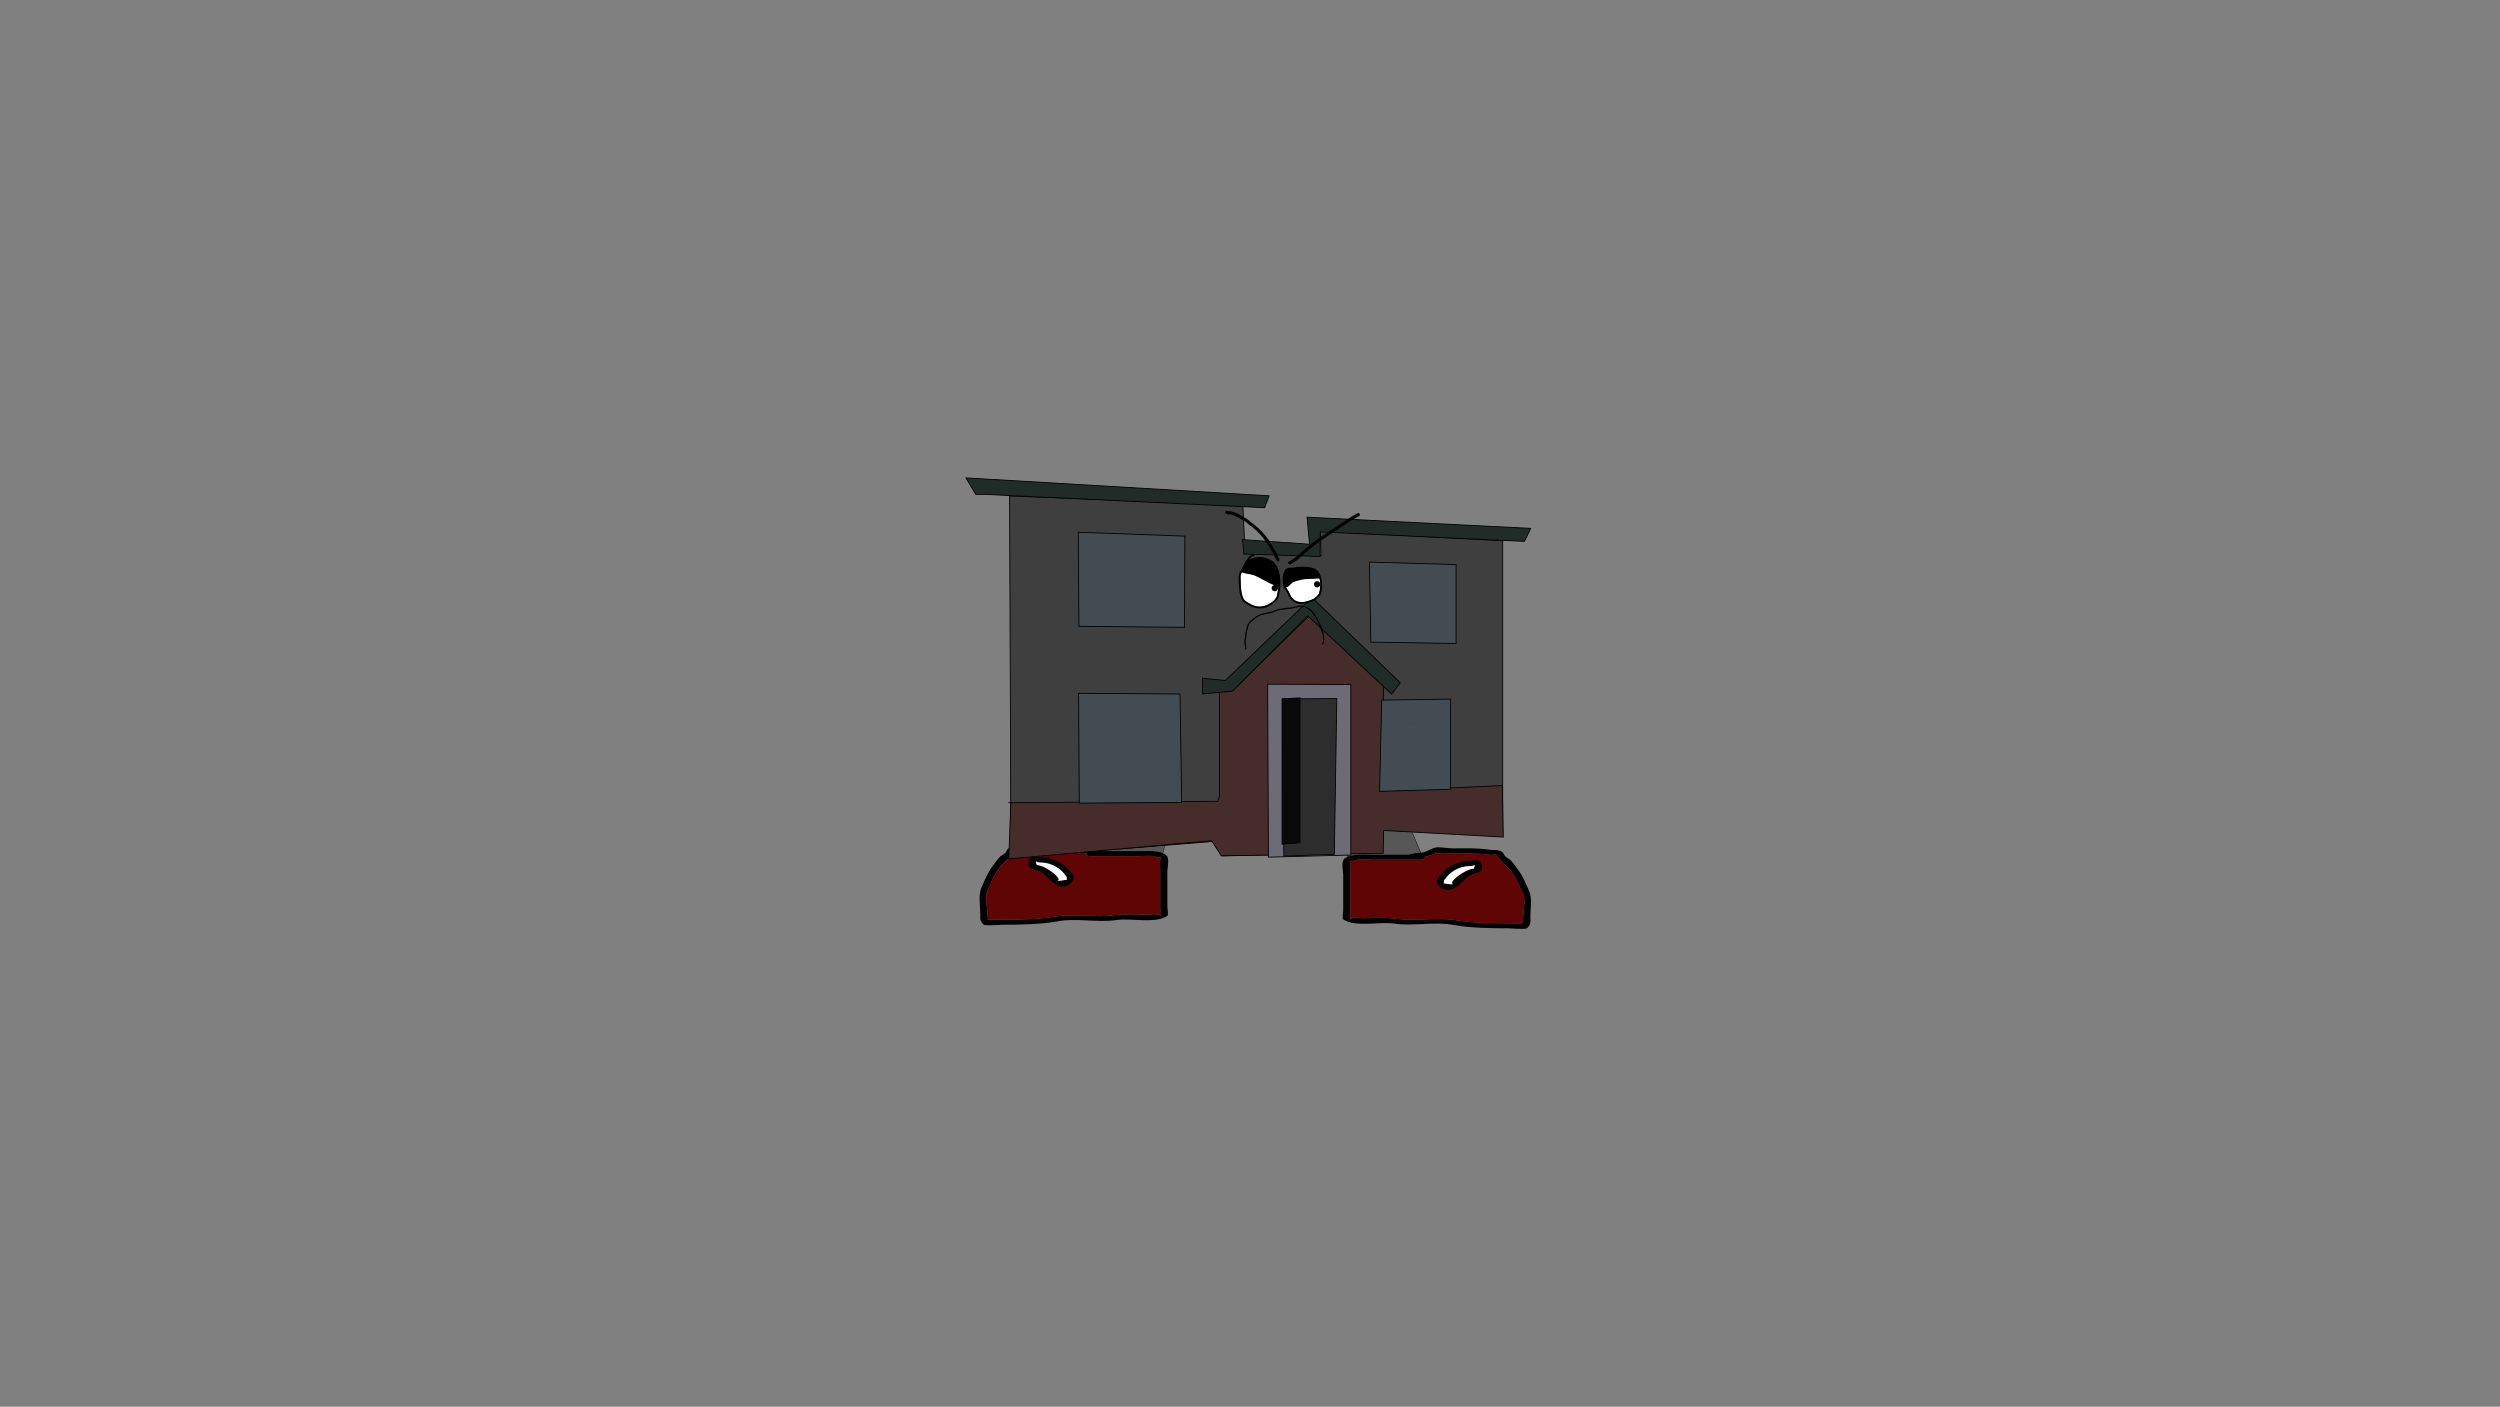 <svg version="1.1" xmlns="http://www.w3.org/2000/svg" xmlns:xlink="http://www.w3.org/1999/xlink" width="2878.25" height="1619.58" viewBox="0,0,2878.25,1619.58"><rect x="0" y="0" width="2878.25" height="1619.58" fill="#808080" stroke="none"/><g transform="translate(1117.373,629.809)"><g data-paper-data="{&quot;isPaintingLayer&quot;:true}" stroke-linejoin="miter" stroke-miterlimit="10" stroke-dasharray="" stroke-dashoffset="0" style="mix-blend-mode: normal"><path d="M434.857,358.791l-15.831,-65.448l75.196,0.579l26.912,64.869z" data-paper-data="{&quot;index&quot;:null}" fill="#575757" fill-rule="nonzero" stroke="#000000" stroke-width="0.5" stroke-linecap="round"/><path d="M528.287,355.39c-2.035,0.717 -4.036,1.128 -6.017,1.424c0.013,0.11 0.02,0.225 0.02,0.345c0,2.921 -4.143,2.921 -4.143,2.921c-18.3,0 -36.6,0 -54.9,0c-4.709,0 -16.427,-1.325 -19.9,0.422c-2.001,1.006 -3.433,0.907 -5.996,1.039c-0.289,0.015 -0.816,0.047 -1.281,0.066c2.479,1.248 1.281,12.777 1.281,16c0,13.632 0,27.264 0,40.895c0,2.434 0,4.869 0,7.303c0,0.974 -0.729,3.748 0,2.921c2.773,-3.147 8.183,-1.455 14.502,-1.461c12.455,-0.011 25.79,-0.95 38.023,0.63c22.338,3.15 46.355,-1.883 68.515,1.627c18.664,3.289 41.005,3.586 60.234,3.586c4.834,0 9.668,0 14.502,0c0.727,0 1.869,-0.069 3.052,-0.145c-1.189,-1.498 0.056,-5.122 0.056,-7.158c0,-7.605 3.616,-20.724 -0.823,-27.557c-3.923,-8.297 -6.405,-16.286 -12.804,-24.56c-4.722,-6.105 -12.072,-11.517 -15.978,-17.582c-1.894,-3.615 -3.589,-1.031 -9.757,-1.868c-13.647,-1.851 -27.335,-1.461 -41.434,-1.461c-5.139,0 -11.593,0.736 -16.574,0c-1.051,-0.155 -3.027,-0.733 -4.508,-1.205c2.709,1.475 -3.472,2.902 -6.069,3.818zM463.248,354.238c13.831,0 27.661,0 41.492,0c0.399,-0.141 0.798,-0.281 1.197,-0.422c5.255,-1.852 10,-1.362 14.502,-2.191c6.136,-1.13 9.806,-4.936 16.136,-5.842c3.637,-0.52 13.709,1.152 18.864,1.152c13.978,0 27.941,-0.563 41.434,1.461c7.58,1.137 13.986,-1.08 17.53,5.686c0.523,2.57 4.705,4.176 6.892,6.153c3.343,3.021 6.137,7.496 8.724,10.841c6.413,8.292 9.233,16.822 13.253,25.325c3.593,8.964 1.248,20.079 1.248,29.404c0,5.155 1.152,8.789 -4.143,13.145c-1.847,1.519 -18.908,0 -21.753,0c-19.834,0 -43.008,-0.37 -62.243,-3.76c-21.132,-4.355 -46.287,1.514 -68.13,-1.566c-17.602,-2.795 -44.771,4.651 -59.186,-4.898c-1.427,-0.945 0,-8.667 0,-10.224c0,-13.632 0,-27.264 0,-40.895c0,-4.558 -2.85,-15.439 1.473,-18.833c7.544,-5.923 21.663,-4.536 32.709,-4.536z" data-paper-data="{&quot;index&quot;:null}" fill="#000000" fill-rule="nonzero" stroke="none" stroke-width="0.5" stroke-linecap="butt"/><path d="M522.213,356.673c1.981,-0.296 4.006,-0.71 6.041,-1.428c2.597,-0.915 8.802,-2.344 6.094,-3.82c1.481,0.473 3.473,1.05 4.524,1.205c4.98,0.736 11.492,0.007 16.631,0.007c14.099,0 27.875,-0.35 41.523,1.501c6.168,0.837 7.876,-1.736 9.77,1.879c3.907,6.065 11.288,11.52 16.009,17.625c6.399,8.275 8.889,16.319 12.812,24.616c4.439,6.833 0.804,20.002 0.804,27.607c0,2.036 -1.253,5.67 -0.064,7.168c-1.182,0.076 -2.326,0.147 -3.053,0.147c-4.834,0 -9.676,0.009 -14.51,0.009c-19.229,0 -41.661,-0.246 -60.324,-3.535c-22.16,-3.509 -46.396,1.495 -68.734,-1.655c-12.233,-1.58 -25.605,-0.674 -38.06,-0.663c-6.318,0.006 -11.734,-1.693 -14.507,1.454c-0.729,0.827 -0.003,-1.952 -0.003,-2.925c0,-2.434 -0.007,-4.88 -0.007,-7.315c0,-13.632 -0.009,-27.345 -0.009,-40.976c0,-3.223 1.211,-14.78 -1.268,-16.028c0.465,-0.02 0.992,-0.052 1.281,-0.067c2.563,-0.132 3.999,-0.037 6,-1.043c3.473,-1.747 15.201,-0.435 19.91,-0.435c18.3,0 36.697,-0.058 54.997,-0.058c0,0 4.164,-0.005 4.164,-2.926c0,-0.12 -0.006,-0.235 -0.02,-0.345z" data-paper-data="{&quot;noHover&quot;:false,&quot;origItem&quot;:[&quot;Path&quot;,{&quot;applyMatrix&quot;:true,&quot;segments&quot;:[[[579.60736,595.76373],[0.95609,-0.20262],[0.00646,0.07548]],[[579.61718,596],[0,-0.08208],[0,2]],[[577.61718,598],[0,0],[-8.83333,0]],[[551.11718,598],[8.83333,0],[-2.27308,0]],[[541.51161,598.28885],[1.67648,-1.19621],[-0.96568,0.68904]],[[538.61718,599],[1.23739,-0.09027],[-0.13966,0.01019]],[[537.99901,599.04541],[0.22447,-0.0134],[1.19653,0.85421]],[[538.61718,610],[0,-2.20646],[0,9.33333]],[[538.61718,638],[0,-9.33333],[0,1.66667]],[[538.61718,643],[0,-1.66667],[0,0.66667]],[[538.61718,645],[-0.35177,0.56631],[1.33831,-2.15456]],[[545.61718,644],[-3.04994,0.00386],[6.01206,-0.00761]],[[563.97058,644.43107],[-5.90478,-1.08158],[10.78253,2.15651]],[[597.04254,645.54479],[-10.6965,-2.40266],[9.00888,2.25222]],[[626.11718,648],[-9.28168,0],[2.33333,0]],[[633.11718,648],[-2.33333,0],[0.35109,0]],[[634.59021,647.90091],[-0.5707,0.05184],[-0.57412,-1.02596]],[[634.61718,643],[0,1.39387],[0,-5.20707]],[[634.21982,624.13246],[2.14282,4.67827],[-1.8936,-5.6808]],[[628.03948,607.31672],[3.08887,5.66543],[-2.2791,-4.1802]],[[620.32688,595.27881],[1.8857,4.15235],[-0.91417,-2.47477]],[[615.61718,594],[2.9771,0.57275],[-6.58756,-1.26734]],[[595.61718,593],[6.8054,0],[-2.48058,0]],[[587.61718,593],[2.40395,0.50364],[-0.50743,-0.10631]],[[585.44122,592.1748],[0.71481,0.32365],[1.30749,1.01011]],[[582.51161,594.78885],[1.25365,-0.62682],[-0.98239,0.4912]]],&quot;closed&quot;:true}],&quot;index&quot;:null}" fill="#600505" fill-rule="nonzero" stroke="none" stroke-width="0.5" stroke-linecap="butt"/><path d="M580.298,367.383c0,-0.339 -0.057,-0.906 -0.112,-1.463c-0.213,0.226 -0.532,0.419 -0.941,0.583c-1.228,0.88 -3.09,0.88 -3.09,0.88c-15.782,0 -24.898,7.755 -30.477,15.912c-0.656,0.925 -0.598,2.041 -0.598,3.075c0,0.294 -0.04,0.762 -0.084,1.246c0.042,-0.156 0.146,-0.284 0.358,-0.366c0.937,-0.363 9.084,1.859 10.084,0.58c0.3,-0.384 -1.474,-0.457 -1.376,-0.89c1.203,-5.328 13.966,-13.386 20.24,-15.598c1.627,-0.574 3.459,-0.862 5.28,-0.994c-0.712,-0.782 0.716,-1.978 0.716,-2.965zM544.974,387.858c-0.094,1.038 -0.177,2.031 0.105,1.433c0.193,-0.409 -0.086,-0.982 -0.105,-1.433zM538.266,380.682c5.922,-7.87 13.798,-15.047 26.071,-17.871c1.153,-1.27 3.531,-1.27 3.531,-1.27h2.072c4.691,0 7.173,-1.152 12.211,-1.152c6.998,0 8.62,9.81 4.96,12.682c-2.309,1.813 -6.013,2.408 -9.104,3.497c-9.149,3.225 -12.544,12.493 -22.57,17.105c-10.626,4.888 -22.324,-5.726 -17.172,-12.991z" data-paper-data="{&quot;index&quot;:null}" fill="#000000" fill-rule="nonzero" stroke="none" stroke-width="0.5" stroke-linecap="butt"/><path d="M580.34,365.822c0.055,0.557 0.122,1.133 0.122,1.471c0,0.987 -1.411,2.202 -0.699,2.983c-1.821,0.132 -3.663,0.409 -5.29,0.983c-6.274,2.212 -19.098,10.229 -20.301,15.557c-0.098,0.433 1.479,0.762 1.179,1.147c-1,1.279 -9.217,-0.982 -10.155,-0.619c-0.212,0.082 -0.315,0.211 -0.357,0.367c0.044,-0.484 0.076,-0.959 0.076,-1.253c0,-1.035 -0.076,-2.17 0.58,-3.096c5.579,-8.157 15.024,-16.083 30.806,-16.083c0,0 1.871,0.006 3.098,-0.874c0.409,-0.164 0.728,-0.357 0.941,-0.583z" data-paper-data="{&quot;noHover&quot;:false,&quot;origItem&quot;:[&quot;Path&quot;,{&quot;applyMatrix&quot;:true,&quot;segments&quot;:[[[607.563,601.99816],[0.02649,0.38155],[-0.10299,0.15484]],[[607.10872,602.39727],[0.1976,-0.11227],[-0.59254,0.60273]],[[605.61718,603],[0,0],[-7.618,0]],[[590.90604,613.89443],[2.69308,-5.58508],[-0.31682,0.63364]],[[590.61718,616],[0,-0.70843],[0,0.20156]],[[590.57685,616.85325],[0.02106,-0.33136],[0.02013,-0.10671]],[[590.74964,616.60263],[-0.10238,0.05628],[0.45234,-0.24865]],[[595.61718,617],[-0.48256,0.87548],[0.14503,-0.26312]],[[594.95308,616.3906],[-0.04725,0.29671],[0.58086,-3.64773]],[[604.72276,605.71115],[-3.02833,1.51416],[0.78545,-0.39273]],[[607.27135,605.03032],[-0.87898,0.0905],[-0.34365,-0.53523]],[[607.61718,603],[0,0.6759],[0,-0.23192]]],&quot;closed&quot;:true}],&quot;index&quot;:null}" fill="#ffffff" fill-rule="nonzero" stroke="none" stroke-width="0.5" stroke-linecap="butt"/><path d="M134.578,354.674l26.912,-64.869l75.196,-0.579l-15.831,65.448z" data-paper-data="{&quot;index&quot;:null}" fill="#575757" fill-rule="nonzero" stroke="#000000" stroke-width="0.5" stroke-linecap="round"/><path d="M127.426,351.273c-2.597,-0.915 -8.778,-2.343 -6.069,-3.818c-1.481,0.473 -3.457,1.05 -4.508,1.205c-4.98,0.736 -11.434,0 -16.574,0c-14.099,0 -27.786,-0.39 -41.434,1.461c-6.168,0.837 -7.863,-1.747 -9.757,1.868c-3.907,6.065 -11.257,11.477 -15.978,17.582c-6.399,8.275 -8.881,16.263 -12.804,24.56c-4.439,6.833 -0.823,19.952 -0.823,27.557c0,2.036 1.245,5.66 0.056,7.158c1.182,0.076 2.324,0.145 3.052,0.145c4.834,0 9.668,0 14.502,0c19.229,0 41.57,-0.296 60.233,-3.586c22.16,-3.509 46.177,1.523 68.515,-1.627c12.233,-1.58 25.567,-0.641 38.023,-0.63c6.319,0.006 11.729,-1.686 14.502,1.461c0.729,0.827 0,-1.947 0,-2.921c0,-2.434 0,-4.869 0,-7.303c0,-13.632 0,-27.264 0,-40.895c0,-3.223 -1.198,-14.752 1.281,-16c-0.465,-0.02 -0.991,-0.051 -1.281,-0.066c-2.564,-0.132 -3.996,-0.032 -5.996,-1.039c-3.473,-1.747 -15.191,-0.422 -19.9,-0.422c-18.3,0 -36.6,0 -54.9,0c0,0 -4.143,0 -4.143,-2.921c0,-0.12 0.007,-0.235 0.02,-0.345c-1.981,-0.296 -3.982,-0.706 -6.017,-1.424zM192.465,350.121c11.047,0 25.165,-1.387 32.709,4.536c4.323,3.394 1.473,14.275 1.473,18.833c0,13.632 0,27.264 0,40.895c0,1.557 1.427,9.278 0,10.224c-14.415,9.549 -41.584,2.103 -59.186,4.898c-21.843,3.08 -46.998,-2.789 -68.13,1.566c-19.236,3.39 -42.41,3.76 -62.243,3.76c-2.845,0 -19.906,1.519 -21.753,0c-5.296,-4.356 -4.143,-7.989 -4.143,-13.145c0,-9.325 -2.345,-20.441 1.248,-29.404c4.021,-8.504 6.84,-17.033 13.253,-25.325c2.587,-3.345 5.381,-7.819 8.724,-10.841c2.188,-1.977 6.37,-3.583 6.892,-6.153c3.545,-6.765 9.951,-4.549 17.53,-5.686c13.493,-2.024 27.456,-1.461 41.434,-1.461c5.155,0 15.227,-1.673 18.864,-1.152c6.33,0.906 10.001,4.712 16.136,5.842c4.502,0.829 9.247,0.338 14.502,2.191c0.399,0.141 0.798,0.281 1.197,0.422c13.83,0 27.661,0 41.492,0z" data-paper-data="{&quot;index&quot;:null}" fill="#000000" fill-rule="nonzero" stroke="none" stroke-width="0.5" stroke-linecap="butt"/><path d="M133.5,352.557c-0.013,0.11 -0.02,0.225 -0.02,0.345c0,2.921 4.164,2.926 4.164,2.926c18.3,0 36.697,0.058 54.997,0.058c4.709,0 16.437,-1.312 19.91,0.435c2.001,1.006 3.436,0.912 6,1.043c0.289,0.015 0.816,0.047 1.281,0.067c-2.479,1.248 -1.268,12.805 -1.268,16.028c0,13.632 -0.009,27.345 -0.009,40.976c0,2.434 -0.007,4.88 -0.007,7.315c0,0.974 0.726,3.753 -0.003,2.925c-2.773,-3.147 -8.188,-1.449 -14.507,-1.454c-12.455,-0.011 -25.827,-0.917 -38.06,0.663c-22.338,3.15 -46.575,-1.854 -68.734,1.655c-18.664,3.289 -41.095,3.535 -60.324,3.535c-4.834,0 -9.676,-0.009 -14.51,-0.009c-0.727,0 -1.871,-0.071 -3.053,-0.147c1.189,-1.498 -0.064,-5.133 -0.064,-7.168c0,-7.605 -3.636,-20.775 0.804,-27.607c3.923,-8.297 6.413,-16.341 12.812,-24.616c4.722,-6.105 12.103,-11.561 16.009,-17.625c1.894,-3.615 3.602,-1.042 9.77,-1.879c13.647,-1.851 27.424,-1.501 41.523,-1.501c5.139,0 11.651,0.728 16.631,-0.007c1.051,-0.155 3.043,-0.732 4.524,-1.205c-2.709,1.475 3.497,2.904 6.094,3.82c2.035,0.717 4.06,1.132 6.041,1.428z" data-paper-data="{&quot;noHover&quot;:false,&quot;origItem&quot;:[&quot;Path&quot;,{&quot;applyMatrix&quot;:true,&quot;segments&quot;:[[[579.60736,595.76373],[0.95609,-0.20262],[0.00646,0.07548]],[[579.61718,596],[0,-0.08208],[0,2]],[[577.61718,598],[0,0],[-8.83333,0]],[[551.11718,598],[8.83333,0],[-2.27308,0]],[[541.51161,598.28885],[1.67648,-1.19621],[-0.96568,0.68904]],[[538.61718,599],[1.23739,-0.09027],[-0.13966,0.01019]],[[537.99901,599.04541],[0.22447,-0.0134],[1.19653,0.85421]],[[538.61718,610],[0,-2.20646],[0,9.33333]],[[538.61718,638],[0,-9.33333],[0,1.66667]],[[538.61718,643],[0,-1.66667],[0,0.66667]],[[538.61718,645],[-0.35177,0.56631],[1.33831,-2.15456]],[[545.61718,644],[-3.04994,0.00386],[6.01206,-0.00761]],[[563.97058,644.43107],[-5.90478,-1.08158],[10.78253,2.15651]],[[597.04254,645.54479],[-10.6965,-2.40266],[9.00888,2.25222]],[[626.11718,648],[-9.28168,0],[2.33333,0]],[[633.11718,648],[-2.33333,0],[0.35109,0]],[[634.59021,647.90091],[-0.5707,0.05184],[-0.57412,-1.02596]],[[634.61718,643],[0,1.39387],[0,-5.20707]],[[634.21982,624.13246],[2.14282,4.67827],[-1.8936,-5.6808]],[[628.03948,607.31672],[3.08887,5.66543],[-2.2791,-4.1802]],[[620.32688,595.27881],[1.8857,4.15235],[-0.91417,-2.47477]],[[615.61718,594],[2.9771,0.57275],[-6.58756,-1.26734]],[[595.61718,593],[6.8054,0],[-2.48058,0]],[[587.61718,593],[2.40395,0.50364],[-0.50743,-0.10631]],[[585.44122,592.1748],[0.71481,0.32365],[1.30749,1.01011]],[[582.51161,594.78885],[1.25365,-0.62682],[-0.98239,0.4912]]],&quot;closed&quot;:true}],&quot;index&quot;:null}" fill="#600505" fill-rule="nonzero" stroke="none" stroke-width="0.5" stroke-linecap="butt"/><path d="M75.415,363.266c0,0.987 1.428,2.184 0.716,2.965c1.821,0.132 3.653,0.421 5.28,0.994c6.274,2.212 19.036,10.27 20.24,15.598c0.098,0.433 -1.676,0.506 -1.376,0.89c1,1.279 9.147,-0.944 10.084,-0.58c0.212,0.082 0.316,0.21 0.358,0.366c-0.044,-0.484 -0.084,-0.952 -0.084,-1.246c0,-1.035 0.058,-2.15 -0.598,-3.075c-5.579,-8.157 -14.695,-15.912 -30.477,-15.912c0,0 -1.862,-0 -3.09,-0.88c-0.409,-0.164 -0.728,-0.357 -0.941,-0.583c-0.055,0.557 -0.112,1.124 -0.112,1.463zM110.634,385.174c0.283,0.598 0.199,-0.395 0.105,-1.433c-0.02,0.451 -0.299,1.024 -0.105,1.433zM117.447,376.565c5.152,7.264 -6.546,17.878 -17.172,12.991c-10.025,-4.611 -13.42,-13.879 -22.57,-17.105c-3.091,-1.09 -6.795,-1.684 -9.104,-3.497c-3.659,-2.873 -2.037,-12.682 4.96,-12.682c5.039,0 7.52,1.152 12.211,1.152h2.072c0,0 2.378,0 3.531,1.27c12.273,2.825 20.149,10.001 26.071,17.871z" data-paper-data="{&quot;index&quot;:null}" fill="#000000" fill-rule="nonzero" stroke="none" stroke-width="0.5" stroke-linecap="butt"/><path d="M75.373,361.705c0.213,0.226 0.532,0.419 0.941,0.583c1.228,0.88 3.098,0.874 3.098,0.874c15.782,0 25.227,7.926 30.806,16.083c0.656,0.925 0.58,2.061 0.58,3.096c0,0.294 0.032,0.769 0.076,1.253c-0.042,-0.156 -0.145,-0.285 -0.357,-0.367c-0.937,-0.363 -9.155,1.898 -10.155,0.619c-0.3,-0.384 1.277,-0.713 1.179,-1.147c-1.203,-5.328 -14.028,-13.345 -20.301,-15.557c-1.627,-0.574 -3.469,-0.85 -5.29,-0.983c0.712,-0.782 -0.699,-1.996 -0.699,-2.983c0,-0.339 0.067,-0.914 0.122,-1.471z" data-paper-data="{&quot;noHover&quot;:false,&quot;origItem&quot;:[&quot;Path&quot;,{&quot;applyMatrix&quot;:true,&quot;segments&quot;:[[[607.563,601.99816],[0.02649,0.38155],[-0.10299,0.15484]],[[607.10872,602.39727],[0.1976,-0.11227],[-0.59254,0.60273]],[[605.61718,603],[0,0],[-7.618,0]],[[590.90604,613.89443],[2.69308,-5.58508],[-0.31682,0.63364]],[[590.61718,616],[0,-0.70843],[0,0.20156]],[[590.57685,616.85325],[0.02106,-0.33136],[0.02013,-0.10671]],[[590.74964,616.60263],[-0.10238,0.05628],[0.45234,-0.24865]],[[595.61718,617],[-0.48256,0.87548],[0.14503,-0.26312]],[[594.95308,616.3906],[-0.04725,0.29671],[0.58086,-3.64773]],[[604.72276,605.71115],[-3.02833,1.51416],[0.78545,-0.39273]],[[607.27135,605.03032],[-0.87898,0.0905],[-0.34365,-0.53523]],[[607.61718,603],[0,0.6759],[0,-0.23192]]],&quot;closed&quot;:true}],&quot;index&quot;:null}" fill="#ffffff" fill-rule="nonzero" stroke="none" stroke-width="0.5" stroke-linecap="butt"/><path d="M408.448,376.329c-1.559,0 -3.117,0 -4.676,0c0.034,-0.193 0.137,-0.349 0.312,-0.468c0.726,-0.053 1.456,-0.103 2.182,-0.156c0.864,0.009 1.59,0.218 2.182,0.623z" data-paper-data="{&quot;index&quot;:null}" fill="#000000" fill-rule="evenodd" stroke="#000000" stroke-width="1" stroke-linecap="butt" opacity="0.004"/><path d="M81.468,311.293v1.995h27.285l-27.505,0.249z" fill="#b7fc8e" fill-rule="evenodd" stroke="none" stroke-width="0" stroke-linecap="butt"/><path d="M235.91,164.722c0.306,0.973 0.408,2.014 0.312,3.117c-1.25,0.053 -2.497,0 -3.741,-0.156c1.203,-0.945 2.347,-1.933 3.429,-2.962z" data-paper-data="{&quot;index&quot;:null}" fill="#d7d6d3" fill-rule="evenodd" stroke="#000000" stroke-width="1" stroke-linecap="butt"/><g fill-rule="nonzero" stroke="#000000" stroke-width="1" stroke-linecap="round"><path d="M46.519,357.582l-1.56,-416.362l268.516,10.403l2.601,54.613l87.381,3.641l-0.52,-28.087l209.742,10.923v337.433l-137.834,-4.161l-0.52,25.486l-184.515,4.161l-11.443,-16.644z" fill="#3f3f3f"/><path d="M43.919,294.257l240.559,-1.56l2.081,-5.721v-116.509l-0.52,-4.681l15.604,-0.52l88.422,-86.341l85.431,81.14l-2.081,120.789l138.874,-6.242l1.04,59.295l-137.823,-7.581l-0.404,26.255l-186.515,2.828l-10.906,-17.369l-233.674,21.004l2.424,-65.033" fill="#462c2b"/><path d="M125.197,294.819l-0.808,-126.43l116.736,0.808l2.02,124.814z" fill="#434c53"/><path d="M124.793,91.238l-0.808,-108.253l122.795,4.443l-0.404,105.022z" fill="#434c53"/><path d="M459.248,17.319l99.771,2.828v90.884l-98.155,-1.616z" fill="#434c53"/><path d="M473.385,176.265l79.17,-1.212v103.81l-81.594,2.424z" fill="#434c53"/><path d="M342.916,357.024l-0.808,-199.138l95.731,0.404v196.31z" fill="#6d6b76"/><path d="M360.689,355.812l-1.212,-180.961l62.205,-0.404l-2.828,179.345z" fill="#2d2d2d"/><path d="M379.269,173.64v166.823l-20.6,1.616v-167.227z" fill="#090909"/><path d="M301.715,165.864l-34.738,3.231v-18.177l26.255,2.828l99.771,-95.63l101.79,98.155l-10.098,12.926l-96.539,-90.076z" fill="#212c28"/><path d="M402.394,10.856l-87.653,-2.828l-1.616,-16.561l77.151,5.251l-2.828,-31.103l257.506,12.926l-7.271,14.945l-234.986,-10.906z" fill="#212c28"/><path d="M338.573,-45.29l-321.629,-15.349h-10.906l-11.31,-18.985l348.996,20.6z" fill="#212c28"/></g><path d="M363.88,30.37c0,0 -0.116,1.003 0.974,1.003c1.09,0 1.094,-1.095 1.094,-1.095c-0.019,-3.753 4.509,-4.342 7.633,-4.707c6.792,-0.794 15.536,-1.654 21.931,1.26c8.036,3.98 8.255,19.258 5.718,26.686c-0.658,1.928 -4.116,4.643 -5.71,5.925c-6.904,3.425 -17.235,6.54 -23.783,0.715c-2.728,-2.427 -3.848,-5.198 -5.322,-8.439c-1.088,-2.176 -3.74,-5.169 -4.317,-7.455c-1.08,-4.277 -1.23,-14.569 2.529,-17.471c0.171,-0.132 0.455,-0.143 0.647,-0.243c-0.866,0.985 -1.386,2.238 -1.393,3.819z" data-paper-data="{&quot;noHover&quot;:false,&quot;origItem&quot;:[&quot;Path&quot;,{&quot;applyMatrix&quot;:true,&quot;segments&quot;:[[[250.35671,171.27069],[-0.59584,0.67769],[-0.1323,0.06879]],[[249.98153,171.50904],[0.11732,-0.09059],[-2.58548,1.99641]],[[248.25688,183.4898],[-0.74271,-2.94166],[0.39691,1.57204]],[[251.22091,188.59569],[-0.74829,-1.49657],[1.01374,2.22942]],[[254.86322,194.37979],[-1.87622,-1.66912],[4.5036,4.00647]],[[271.16081,193.89248],[-4.74836,2.35581],[1.09645,-0.8817]],[[275.07632,189.83282],[-0.4528,1.32574],[1.74511,-5.1094]],[[271.15796,171.53989],[5.52718,2.7374],[-4.39837,-2.00476]],[[256.12593,170.67909],[4.67108,-0.54632],[-2.14837,0.25127]],[[250.8936,173.90361],[-0.01296,-2.58101],[0,0]],[[250.1436,174.65361],[0.75,0],[-0.75,0]],[[249.3936,173.90361],[0,0],[0.00454,-1.08781]]],&quot;closed&quot;:true}]}" fill="#ffffff" fill-rule="nonzero" stroke="none" stroke-width="0.5" stroke-linecap="butt"/><path d="M341.575,14.984c2.812,1.003 4.502,2.67 6.824,4.338c1.01,2.092 2.818,3.908 3.612,6.095c3.759,10.354 3.117,22.02 0.374,32.347c-1.466,1.572 -1.531,2.702 -3.481,4.301c-9.713,7.967 -19.533,8.797 -29.95,1.797c-0.924,-0.771 -3.176,-2.001 -3.886,-3.016c-3.752,-5.364 -4.043,-15.934 -4.134,-22.212c-0.035,-2.398 -0.601,-6.711 0.954,-8.586c2.443,-3.664 4.188,-8.613 6.666,-12.777c7.757,-2.189 14.586,-5.295 23.021,-2.287z" data-paper-data="{&quot;noHover&quot;:false,&quot;origItem&quot;:[&quot;Path&quot;,{&quot;applyMatrix&quot;:true,&quot;segments&quot;:[[[218.28488,164.9679],[5.33495,-1.50541],[-1.70393,2.86387]],[[213.71882,173.73619],[1.68028,-2.5197],[-1.06946,1.29014]],[[213.06802,179.62394],[-0.02405,-1.64909],[0.06298,4.31784]],[[215.89534,194.85767],[-2.58042,-3.68905],[0.48802,0.69768]],[[218.56029,196.92628],[-0.63537,-0.53009],[7.16482,4.81441]],[[239.10273,195.69349],[-6.68018,5.47924],[1.34125,-1.10013]],[[241.48919,192.74249],[-1.00836,1.08133],[1.88635,-7.10226]],[[241.23158,170.55914],[2.58544,7.12117],[-0.54601,-1.50388]],[[238.75698,166.37617],[0.69476,1.43866],[-1.59737,-1.14737]],[[234.07654,163.39907],[1.93419,0.6898],[-5.80103,-2.06886]]],&quot;closed&quot;:true}]}" fill="#ffffff" fill-rule="nonzero" stroke="none" stroke-width="0.5" stroke-linecap="butt"/><path d="M346.641,47.362c0,-2.007 1.627,-3.635 3.635,-3.635c2.007,0 3.635,1.627 3.635,3.635c0,2.007 -1.627,3.635 -3.635,3.635c-2.007,0 -3.635,-1.627 -3.635,-3.635z" fill="#000000" fill-rule="nonzero" stroke="none" stroke-width="0.5" stroke-linecap="butt"/><path d="M395.422,42.883c0,-2.007 1.627,-3.635 3.635,-3.635c2.007,0 3.635,1.627 3.635,3.635c0,2.007 -1.627,3.635 -3.635,3.635c-2.007,0 -3.635,-1.627 -3.635,-3.635z" fill="#000000" fill-rule="nonzero" stroke="none" stroke-width="0.5" stroke-linecap="butt"/><path d="M293.29,-40.266c0.441,-1.763 2.204,-1.322 2.204,-1.322l0.735,0.237c8.15,0.057 14.619,4.937 21.643,8.733c6.428,4.91 12.956,9.728 18.42,15.748c8.097,8.92 14.37,20.174 19.493,30.991c0,0 0.778,1.643 -0.864,2.421c-1.642,0.778 -2.421,-0.864 -2.421,-0.864c-4.975,-10.502 -11.056,-21.482 -18.93,-30.137c-5.254,-5.775 -11.531,-10.356 -17.674,-15.107c-6.36,-3.411 -12.358,-8.107 -19.691,-8.15l-1.593,-0.345c0,0 -1.763,-0.441 -1.322,-2.204z" fill="#000000" fill-rule="nonzero" stroke="none" stroke-width="0.5" stroke-linecap="butt"/><path d="M448.042,-38.018c0.813,1.626 -0.813,2.438 -0.813,2.438l-1.723,0.861c-9.622,5.169 -18.5,12.042 -27.773,17.882c-9.971,6.278 -19.855,13.121 -28.958,20.62c-6.447,5.31 -12.797,12.619 -20.526,15.988c0,0 -1.67,0.716 -2.386,-0.955c-0.716,-1.67 0.955,-2.386 0.955,-2.386c7.35,-3.085 13.548,-10.428 19.643,-15.449c9.223,-7.597 19.234,-14.532 29.336,-20.893c9.362,-5.893 18.321,-12.816 28.037,-18.033l1.77,-0.885c0,0 1.626,-0.813 2.438,0.813z" fill="#000000" fill-rule="nonzero" stroke="none" stroke-width="0.5" stroke-linecap="butt"/><path d="M316.851,118.08c-0.75,0 -0.75,-0.75 -0.75,-0.75v-0.168c0,-2.873 -0.299,-5.078 -0.933,-7.86c-0.155,-1.989 0.159,-2.615 0.705,-4.348c0.344,-1.091 0.153,-2.564 0.306,-3.7c0.591,-4.38 1.872,-10.98 4.29,-14.729c0.763,-1.183 2.586,-1.835 3.525,-3.006c2.744,-2.228 5.613,-4.68 8.957,-5.964c6.02,-2.313 13.096,-2.193 18.844,-5.399c5.251,-1.76 11.134,-1.914 16.571,-2.565c4.168,-0.499 7.945,-2.17 12.235,-2.383c10.544,0.222 16.607,10.687 20.869,19.092c2.91,5.739 5.942,13.355 5.853,19.827c-0.03,2.151 0.069,4.18 -1.324,5.884c0,0 -0.488,0.569 -1.058,0.081c-0.569,-0.488 -0.081,-1.058 -0.081,-1.058c1.403,-1.53 0.951,-4.431 0.983,-6.427c0.052,-3.241 -1.513,-6.319 -2.557,-9.335c-0.988,-2.853 -1.785,-5.593 -3.154,-8.294c-3.966,-7.82 -9.65,-18.055 -19.51,-18.271c-4.23,0.213 -7.939,1.849 -12.055,2.37c-5.296,0.669 -11.04,0.755 -16.168,2.452c-5.795,3.207 -12.873,3.076 -18.912,5.426c-3.146,1.224 -5.833,3.537 -8.432,5.623c-0.807,0.999 -2.795,1.844 -3.376,2.832c-2.728,4.638 -3.77,11.735 -4.273,16.998c-0.177,1.856 -0.91,2.651 -0.757,4.669c0.652,2.831 0.95,5.161 0.95,8.086v0.168c0,0 0,0.75 -0.75,0.75z" fill="#000000" fill-rule="nonzero" stroke="none" stroke-width="0.5" stroke-linecap="butt"/><path d="M380.159,37.848c-3.512,0.996 -8.088,1.499 -10.806,4.29c-1.844,1.893 -3.617,3.862 -6.147,4.422c1.042,1.764 2.526,3.632 3.274,5.128c1.474,3.241 2.568,5.983 5.296,8.41c6.548,5.825 16.792,2.717 23.696,-0.709c1.594,-1.282 5.035,-3.975 5.693,-5.903c1.496,-4.38 2.041,-11.458 0.589,-17.346c-7.144,0.974 -14.548,-0.054 -21.594,1.708zM377.344,22.945c6.468,-0.598 13.491,-0.485 19.054,1.972c8.984,4.485 9.996,20.931 6.78,29.404c-0.918,2.419 -4.567,5.339 -6.532,6.905c-7.84,3.946 -18.99,7.012 -26.37,0.456c-2.896,-2.573 -4.205,-5.621 -5.765,-9.055c-1.188,-2.375 -3.723,-5.214 -4.423,-7.713c-1.423,-5.086 -1.285,-16.462 3.314,-19.839c2.114,-1.552 5.074,-1.372 7.534,-1.366c0.507,-0.085 0.994,-0.132 1.469,-0.175c0.675,-0.096 1.363,-0.188 2.062,-0.275c0.364,-0.083 0.73,-0.193 1.102,-0.349l1.278,-0.078c0,0 0.241,0 0.497,0.114z" fill="#000000" fill-rule="nonzero" stroke="none" stroke-width="0.5" stroke-linecap="butt"/><path d="M310.133,27.915c0.148,-0.735 0.883,-0.587 0.883,-0.587l0.08,0.016c2.092,-3.553 3.709,-7.666 5.881,-11.293c0.05,-0.202 0.161,-0.354 0.285,-0.467c1.83,-2.952 4.067,-5.543 7.285,-7.191l1.558,0.291c0,0 0.975,0.488 0.488,1.463l0,0c-0.488,0.975 -1.463,0.488 -1.463,0.488l0.393,-0.291c-2.01,0.974 -3.624,2.426 -4.994,4.15c2.237,-0.798 4.576,-1.863 6.854,-2.397c8.655,-2.027 15.947,0.689 22.65,5.888c1.168,2.27 3.092,4.314 3.97,6.726c3.951,10.851 3.459,23.334 0.208,34.113c-1.499,1.372 -2.076,3.328 -3.98,4.882c-10.555,8.616 -21.257,9.317 -32.542,1.843c-1.095,-0.911 -3.424,-2.225 -4.276,-3.396c-4.127,-5.676 -4.483,-16.73 -4.586,-23.476c-0.048,-3.149 -0.488,-7.24 1.347,-9.853c0.051,-0.076 0.101,-0.153 0.151,-0.23c-0.144,-0.133 -0.258,-0.345 -0.191,-0.678zM342.401,40.739c-2.858,-1.511 -5.565,-3.209 -8.502,-4.585c-2.947,-1.46 -5.526,-3.038 -8.706,-3.981c-4.034,-1.197 -8.587,-1.278 -12.478,-2.957c-0.062,-0.013 -0.124,-0.026 -0.186,-0.039c-0.188,0.31 -0.38,0.612 -0.576,0.907c-1.555,1.876 -0.981,6.163 -0.946,8.561c0.092,6.278 0.359,16.785 4.111,22.149c0.71,1.014 2.951,2.237 3.875,3.008c10.417,7 20.155,6.174 29.868,-1.792c1.95,-1.6 2.004,-2.718 3.47,-4.291c0.968,-3.645 1.675,-7.446 2.018,-11.294c-3.749,-2.386 -8.04,-3.619 -11.947,-5.684z" fill="#000000" fill-rule="nonzero" stroke="none" stroke-width="0.5" stroke-linecap="butt"/><path d="M-1117.373,989.77v-1619.58h2878.25v1619.58z" fill="none" fill-rule="nonzero" stroke="#000000" stroke-width="0" stroke-linecap="butt"/><path d="M504.26,207.438l-0.3,-0.3l9.59,-0.3z" fill="#3f7e38" fill-rule="evenodd" stroke="none" stroke-width="1" stroke-linecap="butt"/></g></g></svg><!--rotationCenter:1437.37278:809.80931-->